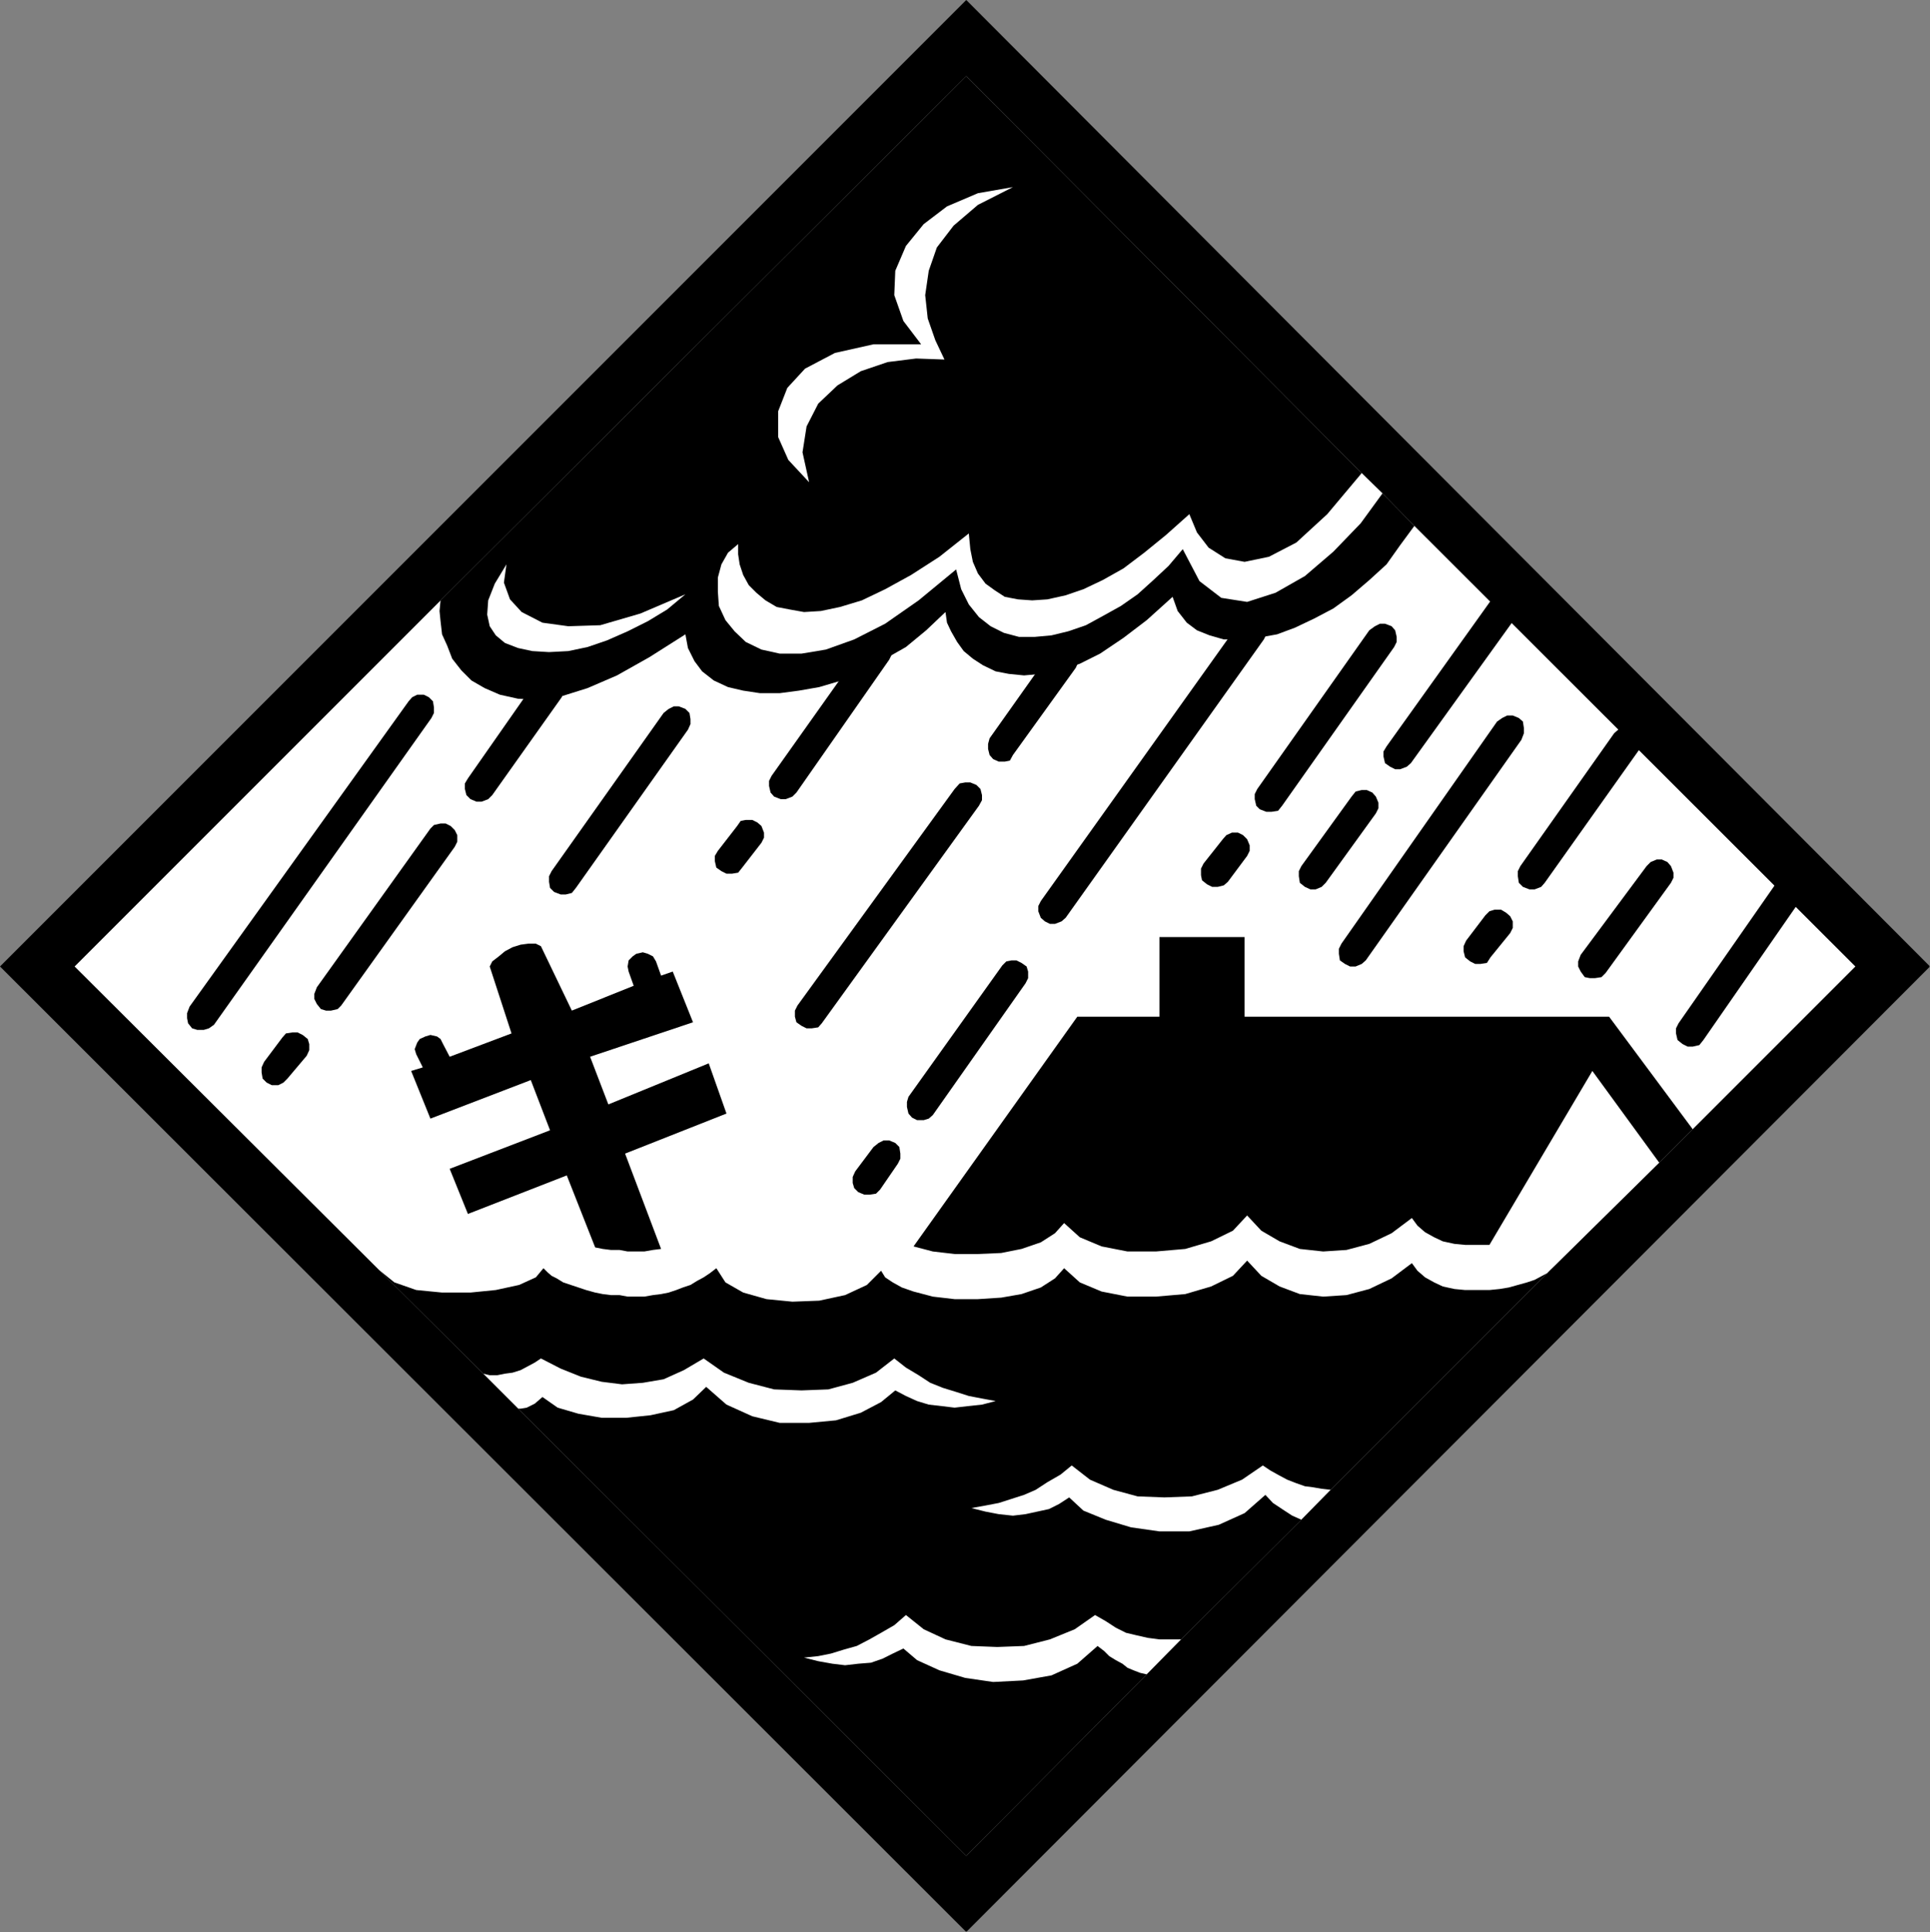 <?xml version="1.0" encoding="UTF-8" standalone="no"?>
<svg
   xmlns:ooo="http://xml.openoffice.org/svg/export"
   xmlns:dc="http://purl.org/dc/elements/1.1/"
   xmlns:cc="http://creativecommons.org/ns#"
   xmlns:rdf="http://www.w3.org/1999/02/22-rdf-syntax-ns#"
   xmlns:svg="http://www.w3.org/2000/svg"
   xmlns="http://www.w3.org/2000/svg"
   xmlns:sodipodi="http://sodipodi.sourceforge.net/DTD/sodipodi-0.dtd"
   xmlns:inkscape="http://www.inkscape.org/namespaces/inkscape"
   version="1.2"
   width="38.07mm"
   height="38.1mm"
   viewBox="0 0 3807 3810"
   preserveAspectRatio="xMidYMid"
   xml:space="preserve"
   id="svg137"
   sodipodi:docname="storm2.svg"
   style="fill-rule:evenodd;stroke-width:28.222;stroke-linejoin:round"
   inkscape:version="0.92.5 (2060ec1f9f, 2020-04-08)"><rect x="0" y="0" width="3807" height="3810" fill="#808080" stroke="none"/><sodipodi:namedview
   pagecolor="#ffffff"
   bordercolor="#666666"
   borderopacity="1"
   objecttolerance="10"
   gridtolerance="10"
   guidetolerance="10"
   inkscape:pageopacity="0"
   inkscape:pageshadow="2"
   inkscape:window-width="664"
   inkscape:window-height="487"
   id="namedview139"
   showgrid="false"
   inkscape:zoom="0.2102413"
   inkscape:cx="71.962206"
   inkscape:cy="71.999998"
   inkscape:window-x="0"
   inkscape:window-y="0"
   inkscape:window-maximized="0"
   inkscape:current-layer="svg137" />
 <defs
   class="ClipPathGroup"
   id="defs8">
  <clipPath
   id="presentation_clip_path"
   clipPathUnits="userSpaceOnUse">
   <rect
   x="0"
   y="0"
   width="21000"
   height="29700"
   id="rect2" />
  </clipPath>
  <clipPath
   id="presentation_clip_path_shrink"
   clipPathUnits="userSpaceOnUse">
   <rect
   x="21"
   y="29"
   width="20958"
   height="29641"
   id="rect5" />
  </clipPath>
 </defs>
 <defs
   class="TextShapeIndex"
   id="defs12">
  <g
   ooo:slide="id1"
   ooo:id-list="id3"
   id="g10" />
 </defs>
 <defs
   class="EmbeddedBulletChars"
   id="defs44">
  <g
   id="bullet-char-template-57356"
   transform="matrix(4.8828125e-4,0,0,-4.8828125e-4,0,0)">
   <path
   d="M 580,1141 1163,571 580,0 -4,571 Z"
   id="path14"
   inkscape:connector-curvature="0" />
  </g>
  <g
   id="bullet-char-template-57354"
   transform="matrix(4.8828125e-4,0,0,-4.8828125e-4,0,0)">
   <path
   d="M 8,1128 H 1137 V 0 H 8 Z"
   id="path17"
   inkscape:connector-curvature="0" />
  </g>
  <g
   id="bullet-char-template-10146"
   transform="matrix(4.8828125e-4,0,0,-4.8828125e-4,0,0)">
   <path
   d="M 174,0 602,739 174,1481 1456,739 Z M 1358,739 309,1346 659,739 Z"
   id="path20"
   inkscape:connector-curvature="0" />
  </g>
  <g
   id="bullet-char-template-10132"
   transform="matrix(4.8828125e-4,0,0,-4.8828125e-4,0,0)">
   <path
   d="M 2015,739 1276,0 H 717 l 543,543 H 174 v 393 h 1086 l -543,545 h 557 z"
   id="path23"
   inkscape:connector-curvature="0" />
  </g>
  <g
   id="bullet-char-template-10007"
   transform="matrix(4.8828125e-4,0,0,-4.8828125e-4,0,0)">
   <path
   d="m 0,-2 c -7,16 -16,29 -25,39 l 381,530 c -94,256 -141,385 -141,387 0,25 13,38 40,38 9,0 21,-2 34,-5 21,4 42,12 65,25 l 27,-13 111,-251 280,301 64,-25 24,25 c 21,-10 41,-24 62,-43 C 886,937 835,863 770,784 769,783 710,716 594,584 L 774,223 c 0,-27 -21,-55 -63,-84 l 16,-20 C 717,90 699,76 672,76 641,76 570,178 457,381 L 164,-76 c -22,-34 -53,-51 -92,-51 -42,0 -63,17 -64,51 -7,9 -10,24 -10,44 0,9 1,19 2,30 z"
   id="path26"
   inkscape:connector-curvature="0" />
  </g>
  <g
   id="bullet-char-template-10004"
   transform="matrix(4.8828125e-4,0,0,-4.8828125e-4,0,0)">
   <path
   d="M 285,-33 C 182,-33 111,30 74,156 52,228 41,333 41,471 c 0,78 14,145 41,201 34,71 87,106 158,106 53,0 88,-31 106,-94 l 23,-176 c 8,-64 28,-97 59,-98 l 735,706 c 11,11 33,17 66,17 42,0 63,-15 63,-46 V 965 c 0,-36 -10,-64 -30,-84 L 442,47 C 390,-6 338,-33 285,-33 Z"
   id="path29"
   inkscape:connector-curvature="0" />
  </g>
  <g
   id="bullet-char-template-9679"
   transform="matrix(4.8828125e-4,0,0,-4.8828125e-4,0,0)">
   <path
   d="M 813,0 C 632,0 489,54 383,161 276,268 223,411 223,592 c 0,181 53,324 160,431 106,107 249,161 430,161 179,0 323,-54 432,-161 108,-107 162,-251 162,-431 0,-180 -54,-324 -162,-431 C 1136,54 992,0 813,0 Z"
   id="path32"
   inkscape:connector-curvature="0" />
  </g>
  <g
   id="bullet-char-template-8226"
   transform="matrix(4.8828125e-4,0,0,-4.8828125e-4,0,0)">
   <path
   d="m 346,457 c -73,0 -137,26 -191,78 -54,51 -81,114 -81,188 0,73 27,136 81,188 54,52 118,78 191,78 73,0 134,-26 185,-79 51,-51 77,-114 77,-187 0,-75 -25,-137 -76,-188 -50,-52 -112,-78 -186,-78 z"
   id="path35"
   inkscape:connector-curvature="0" />
  </g>
  <g
   id="bullet-char-template-8211"
   transform="matrix(4.8828125e-4,0,0,-4.8828125e-4,0,0)">
   <path
   d="M -4,459 H 1135 V 606 H -4 Z"
   id="path38"
   inkscape:connector-curvature="0" />
  </g>
  <g
   id="bullet-char-template-61548"
   transform="matrix(4.8828125e-4,0,0,-4.8828125e-4,0,0)">
   <path
   d="m 173,740 c 0,163 58,303 173,419 116,115 255,173 419,173 163,0 302,-58 418,-173 116,-116 174,-256 174,-419 0,-163 -58,-303 -174,-418 C 1067,206 928,148 765,148 601,148 462,206 346,322 231,437 173,577 173,740 Z"
   id="path41"
   inkscape:connector-curvature="0" />
  </g>
 </defs>
 <g
   id="g49"
   transform="translate(-8596,-12945)">
  <g
   id="id2"
   class="Master_Slide">
   <g
   id="bg-id2"
   class="Background" />
   <g
   id="bo-id2"
   class="BackgroundObjects" />
  </g>
 </g>
 <g
   class="SlideGroup"
   id="g135"
   transform="translate(-8596,-12945)">
  <g
   id="g133">
   <g
   id="container-id1">
    <g
   id="id1"
   class="Slide"
   clip-path="url(#presentation_clip_path)">
     <g
   class="Page"
   id="g129">
      <g
   class="Graphic"
   id="g127">
       <g
   id="id3">
        <rect
   class="BoundingBox"
   x="8596"
   y="12945"
   width="3807"
   height="3810"
   id="rect51"
   style="fill:none;stroke:none" />
        <defs
   id="defs56">
         <clipPath
   id="clip_path_1"
   clipPathUnits="userSpaceOnUse">
          <path
   d="m 8596,12945 h 3806 v 3809 H 8596 Z"
   id="path53"
   inkscape:connector-curvature="0" />
         </clipPath>
        </defs>
        <g
   clip-path="url(#clip_path_1)"
   id="g124">
         <path
   d="m 10502,13095 -1037,1034 -722,722 600,598 206,205 69,69 884,882 356,-358 68,-69 237,-236 58,-59 440,-440 208,-205 66,-66 321,-321 -870,-869 -63,-64 -41,-40 z"
   id="path58"
   inkscape:connector-curvature="0"
   style="fill:#ffffff;stroke:none" />
         <path
   d="m 9343,15449 31,25 43,15 51,5 h 56 l 50,-5 46,-10 33,-15 15,-18 8,8 8,7 10,5 13,8 15,5 15,5 15,5 18,5 15,3 16,2 h 17 l 16,3 h 17 16 l 17,-3 16,-2 15,-3 15,-5 13,-5 15,-5 13,-8 13,-7 12,-8 13,-10 18,28 35,20 46,13 51,5 53,-2 51,-11 43,-20 28,-28 8,13 15,10 18,10 23,8 38,10 43,5 h 46 l 46,-3 40,-7 38,-13 28,-18 18,-20 31,28 43,18 51,10 h 56 l 58,-5 51,-15 43,-21 28,-30 28,30 36,21 40,15 46,5 46,-3 45,-12 44,-21 40,-30 11,15 15,13 18,10 17,8 23,5 21,2 h 25 23 l 20,-2 18,-3 18,-5 18,-5 15,-5 15,-8 13,-7 10,-11 -440,440 -58,59 -237,236 -68,69 -356,358 -884,-882 -69,-69 z"
   id="path60"
   inkscape:connector-curvature="0"
   style="fill:#000000;stroke:none" />
         <path
   d="m 10858,16247 -13,-3 -13,-5 -12,-5 -10,-8 -13,-7 -13,-8 -10,-10 -13,-10 -40,35 -51,23 -56,10 -59,3 -55,-8 -51,-15 -44,-20 -27,-23 -21,10 -20,10 -23,8 -25,2 -26,3 -25,-3 -28,-5 -28,-7 28,-3 25,-5 26,-8 25,-7 25,-13 23,-13 26,-15 23,-20 35,28 43,20 51,13 51,2 53,-2 51,-13 49,-20 40,-28 21,12 20,13 20,10 21,5 22,5 23,3 h 21 22 z"
   id="path62"
   inkscape:connector-curvature="0"
   style="fill:#ffffff;stroke:none" />
         <path
   d="m 11221,15883 -18,-2 -17,-3 -16,-2 -17,-6 -18,-7 -15,-8 -18,-10 -15,-10 -41,28 -48,20 -51,13 -54,2 -53,-2 -48,-13 -46,-20 -36,-28 -22,18 -26,15 -23,15 -23,10 -25,8 -25,8 -26,5 -28,5 28,7 26,5 28,3 25,-3 23,-5 23,-5 20,-10 20,-13 28,26 44,18 50,15 56,8 h 59 l 58,-13 51,-23 41,-36 15,16 18,12 20,13 18,8 z"
   id="path64"
   inkscape:connector-curvature="0"
   style="fill:#ffffff;stroke:none" />
         <path
   d="m 9549,15654 13,3 h 15 l 15,-3 15,-2 16,-5 15,-8 13,-7 12,-8 39,20 40,16 41,10 40,5 41,-3 41,-7 40,-18 39,-23 40,28 49,20 50,13 54,2 53,-2 48,-13 46,-20 36,-28 23,18 25,15 23,15 25,10 26,8 25,8 26,5 27,5 -27,7 -28,3 -26,3 -25,-3 -26,-3 -23,-7 -22,-10 -21,-11 -28,23 -40,21 -49,15 -53,5 h -58 l -54,-13 -51,-23 -40,-35 -26,25 -38,21 -46,10 -48,5 h -48 l -46,-8 -41,-12 -30,-21 -15,13 -16,8 -12,2 h -5 z"
   id="path66"
   inkscape:connector-curvature="0"
   style="fill:#ffffff;stroke:none" />
         <path
   d="m 11935,15172 -165,-222 h -719 v -157 h -168 v 157 h -162 l -323,453 38,10 43,5 h 46 l 46,-2 40,-8 38,-13 28,-18 18,-20 31,28 43,18 51,10 h 56 l 58,-5 51,-15 43,-21 28,-30 28,30 36,21 40,15 46,5 46,-3 45,-12 44,-21 40,-30 11,15 15,13 18,10 17,8 23,5 21,2 h 25 23 l 203,-343 132,181 z"
   id="path68"
   inkscape:connector-curvature="0"
   style="fill:#000000;stroke:none" />
         <path
   d="m 9430,15050 -23,7 38,94 198,-76 38,99 -198,76 36,89 195,-76 56,142 15,3 16,2 h 17 l 16,3 h 17 16 l 17,-3 16,-2 -71,-188 200,-79 -35,-99 -198,81 -36,-94 203,-68 -40,-100 -23,8 -10,-28 -6,-10 -10,-5 -10,-3 -13,3 -7,5 -8,8 -2,12 2,10 10,28 -122,49 -61,-127 -10,-5 h -15 l -15,2 -16,5 -15,8 -12,10 -13,10 -5,10 43,132 -122,46 -13,-25 -5,-10 -7,-5 -13,-3 -10,3 -11,5 -5,7 -5,13 3,10 z"
   id="path70"
   inkscape:connector-curvature="0"
   style="fill:#000000;stroke:none" />
         <path
   d="m 10502,13095 -1037,1034 -722,722 600,598 206,205 69,69 884,882 356,-358 68,-69 237,-236 58,-59 440,-440 208,-205 66,-66 321,-321 -870,-869 -63,-64 -41,-40 -780,-783 v -150 l 1901,1906 -1901,1904 -1906,-1904 1906,-1906 z"
   id="path72"
   inkscape:connector-curvature="0"
   style="fill:#000000;stroke:none" />
         <path
   d="m 9465,14129 -2,21 2,20 3,26 10,22 10,26 18,23 20,20 26,15 30,13 36,8 40,2 46,-7 51,-16 58,-25 64,-36 71,-45 5,27 13,26 15,20 23,18 28,13 30,7 33,5 h 39 l 38,-5 40,-7 44,-13 43,-18 40,-23 44,-25 40,-33 38,-36 3,21 8,17 12,21 13,18 18,15 20,13 25,12 26,5 30,3 33,-3 39,-7 38,-13 40,-20 46,-31 46,-35 51,-46 10,28 18,23 20,15 25,10 28,8 h 33 l 33,-3 39,-7 35,-13 38,-18 38,-20 36,-26 35,-30 34,-31 27,-38 28,-38 -63,-64 -41,-40 -780,-783 z"
   id="path74"
   inkscape:connector-curvature="0"
   style="fill:#000000;stroke:none" />
         <path
   d="m 9948,14117 -36,30 -38,23 -40,20 -41,18 -38,13 -38,8 -38,2 -33,-2 -28,-6 -26,-10 -18,-15 -12,-18 -5,-23 2,-28 13,-33 23,-38 -5,36 12,33 23,25 41,21 51,7 63,-2 79,-23 z"
   id="path76"
   inkscape:connector-curvature="0"
   style="fill:#ffffff;stroke:none" />
         <path
   d="m 10052,14018 v 20 l 3,20 7,21 11,20 15,15 18,15 22,13 26,5 28,5 33,-2 38,-8 43,-13 46,-22 51,-28 56,-36 58,-46 3,31 5,25 10,23 15,20 18,13 20,13 26,5 28,2 30,-2 36,-8 35,-12 38,-18 41,-23 41,-31 43,-35 46,-41 15,36 23,30 33,21 38,7 48,-10 54,-28 61,-56 68,-81 41,40 -43,59 -54,56 -56,48 -58,33 -56,18 -51,-8 -43,-33 -33,-63 -28,33 -30,28 -31,28 -33,23 -36,20 -33,18 -35,12 -33,8 -33,3 h -31 l -30,-8 -26,-13 -23,-18 -20,-25 -15,-30 -10,-39 -74,61 -66,46 -61,31 -56,20 -48,8 h -43 l -36,-8 -31,-15 -22,-21 -18,-22 -13,-28 -2,-28 v -28 l 7,-26 13,-23 z"
   id="path78"
   inkscape:connector-curvature="0"
   style="fill:#ffffff;stroke:none" />
         <path
   d="m 10192,13896 -41,-44 -20,-45 v -51 l 18,-46 35,-38 59,-31 76,-17 h 94 l -35,-46 -18,-51 2,-48 21,-49 35,-43 46,-35 61,-26 69,-12 -69,35 -48,41 -33,43 -16,46 -7,48 5,46 15,43 18,38 -56,-2 -56,7 -53,18 -46,28 -38,36 -23,45 -8,51 z"
   id="path80"
   inkscape:connector-curvature="0"
   style="fill:#ffffff;stroke:none" />
         <path
   d="m 11915,15004 10,5 h 10 l 13,-3 8,-10 213,-307 5,-11 v -10 l -2,-12 -8,-8 v 0 l -13,-5 h -10 l -10,2 -10,11 -214,307 -5,10 v 10 l 3,13 z"
   id="path82"
   inkscape:connector-curvature="0"
   style="fill:#000000;stroke:none" />
         <path
   d="m 11496,14841 10,5 h 10 l 13,-2 7,-11 39,-48 5,-10 v -13 l -5,-10 -8,-7 v 0 l -10,-6 h -13 l -10,3 -8,8 -38,50 -5,11 v 10 l 3,12 z"
   id="path84"
   inkscape:connector-curvature="0"
   style="fill:#000000;stroke:none" />
         <path
   d="m 11600,14694 13,5 h 10 l 13,-5 7,-8 186,-262 5,-10 v -10 l -5,-13 -8,-7 v 0 l -10,-5 h -13 l -10,5 -8,7 -185,262 -5,10 v 10 l 2,13 z"
   id="path86"
   inkscape:connector-curvature="0"
   style="fill:#000000;stroke:none" />
         <path
   d="m 11722,14872 10,2 h 10 l 13,-2 8,-8 129,-178 5,-10 v -10 l -5,-13 -7,-8 v 0 l -11,-5 h -10 l -12,5 -8,8 -130,175 -5,13 v 10 l 5,10 z"
   id="path88"
   inkscape:connector-curvature="0"
   style="fill:#000000;stroke:none" />
         <path
   d="m 11249,14846 10,5 h 11 l 12,-5 8,-7 307,-435 5,-13 v -10 l -2,-13 -8,-7 v 0 l -12,-5 h -11 l -10,5 -10,7 -307,438 -5,10 v 10 l 2,13 z"
   id="path90"
   inkscape:connector-curvature="0"
   style="fill:#000000;stroke:none" />
         <path
   d="m 11170,14694 11,5 h 10 l 12,-5 8,-8 99,-137 5,-10 v -11 l -5,-12 -7,-8 v 0 l -11,-5 h -10 l -12,3 -8,10 -99,137 -5,10 v 10 l 2,13 z"
   id="path92"
   inkscape:connector-curvature="0"
   style="fill:#000000;stroke:none" />
         <path
   d="m 11338,14457 10,5 h 10 l 13,-5 8,-7 231,-321 5,-10 v -12 l -2,-11 -11,-7 v 0 l -10,-5 h -10 l -13,2 -7,8 -231,323 -6,10 v 10 l 3,13 z"
   id="path94"
   inkscape:connector-curvature="0"
   style="fill:#000000;stroke:none" />
         <path
   d="m 10977,14689 10,5 h 11 l 12,-3 8,-7 38,-51 5,-10 v -11 l -5,-12 -8,-8 v 0 l -10,-5 h -12 l -11,5 -7,8 -38,48 -5,10 v 13 l 2,10 z"
   id="path96"
   inkscape:connector-curvature="0"
   style="fill:#000000;stroke:none" />
         <path
   d="m 11081,14541 13,5 h 10 l 13,-2 8,-10 221,-313 5,-10 v -10 l -3,-13 -7,-8 v 0 l -13,-5 h -10 l -10,5 -11,8 -221,313 -5,10 v 10 l 3,13 z"
   id="path98"
   inkscape:connector-curvature="0"
   style="fill:#000000;stroke:none" />
         <path
   d="m 10657,14762 10,5 h 10 l 13,-5 8,-7 391,-549 5,-10 v -11 l -2,-12 -8,-8 v 0 l -10,-5 h -13 l -10,2 -8,8 -394,552 -5,10 v 10 l 5,13 z"
   id="path100"
   inkscape:connector-curvature="0"
   style="fill:#000000;stroke:none" />
         <path
   d="m 10289,15296 12,5 h 10 l 13,-2 8,-8 35,-51 5,-10 v -10 l -2,-13 -8,-8 v 0 l -12,-5 h -11 l -10,5 -10,8 -36,48 -5,11 v 12 l 3,10 z"
   id="path102"
   inkscape:connector-curvature="0"
   style="fill:#000000;stroke:none" />
         <path
   d="m 10395,15149 10,5 h 13 l 10,-3 8,-7 183,-260 5,-10 v -13 l -3,-10 -10,-7 v 0 l -10,-5 h -10 l -10,2 -8,8 -185,259 -3,10 v 10 l 3,13 z"
   id="path104"
   inkscape:connector-curvature="0"
   style="fill:#000000;stroke:none" />
         <path
   d="m 10019,14663 10,5 h 11 l 12,-2 8,-10 38,-49 5,-10 v -10 l -5,-13 -8,-7 v 0 l -10,-5 h -13 l -10,2 -7,10 -38,49 -6,10 v 10 l 3,13 z"
   id="path106"
   inkscape:connector-curvature="0"
   style="fill:#000000;stroke:none" />
         <path
   d="m 10123,14516 13,5 h 10 l 13,-5 8,-8 183,-262 5,-10 v -10 l -3,-13 -8,-7 v 0 l -10,-5 h -12 l -11,5 -7,7 -186,262 -5,10 v 10 l 3,13 z"
   id="path108"
   inkscape:connector-curvature="0"
   style="fill:#000000;stroke:none" />
         <path
   d="m 9689,14704 13,5 h 10 l 12,-3 8,-10 221,-312 5,-11 v -10 l -2,-12 -8,-8 v 0 l -13,-5 h -10 l -10,5 -10,8 -221,312 -5,10 v 11 l 2,12 z"
   id="path110"
   inkscape:connector-curvature="0"
   style="fill:#000000;stroke:none" />
         <path
   d="m 9122,15080 10,5 h 13 l 10,-5 8,-8 38,-45 5,-11 v -12 l -3,-10 -10,-8 v 0 l -10,-5 h -10 l -13,2 -7,8 -36,48 -5,11 v 10 l 2,12 z"
   id="path112"
   inkscape:connector-curvature="0"
   style="fill:#000000;stroke:none" />
         <path
   d="m 9229,14935 10,3 h 10 l 13,-3 7,-7 224,-313 5,-10 v -13 l -5,-10 -8,-8 v 0 l -10,-5 h -10 l -13,3 -7,7 -224,313 -5,13 v 10 l 5,10 z"
   id="path114"
   inkscape:connector-curvature="0"
   style="fill:#000000;stroke:none" />
         <path
   d="m 9524,14521 12,5 h 10 l 13,-5 8,-8 137,-193 5,-13 v -10 l -2,-13 -8,-7 v 0 l -13,-5 h -10 l -10,5 -10,7 -137,196 -6,10 v 11 l 3,12 z"
   id="path116"
   inkscape:connector-curvature="0"
   style="fill:#000000;stroke:none" />
         <path
   d="m 8975,14973 10,3 h 13 l 10,-3 10,-7 429,-605 5,-10 v -11 l -2,-12 -8,-8 v 0 l -10,-5 h -13 l -10,5 -7,8 -432,602 -5,13 v 10 l 2,10 z"
   id="path118"
   inkscape:connector-curvature="0"
   style="fill:#000000;stroke:none" />
         <path
   d="m 10177,14968 10,5 h 10 l 13,-2 7,-8 310,-429 6,-11 v -10 l -3,-12 -8,-8 v 0 l -12,-5 h -10 l -11,2 -10,11 -310,427 -5,10 v 12 l 3,11 z"
   id="path120"
   inkscape:connector-curvature="0"
   style="fill:#000000;stroke:none" />
         <path
   d="m 10555,14442 11,5 h 12 l 10,-2 6,-11 124,-172 5,-11 v -10 l -2,-12 -11,-8 v 0 l -10,-5 h -10 l -13,5 -7,8 -122,172 -3,11 v 10 l 3,12 z"
   id="path122"
   inkscape:connector-curvature="0"
   style="fill:#000000;stroke:none" />
        </g>
       </g>
      </g>
     </g>
    </g>
   </g>
  </g>
 </g>
</svg>